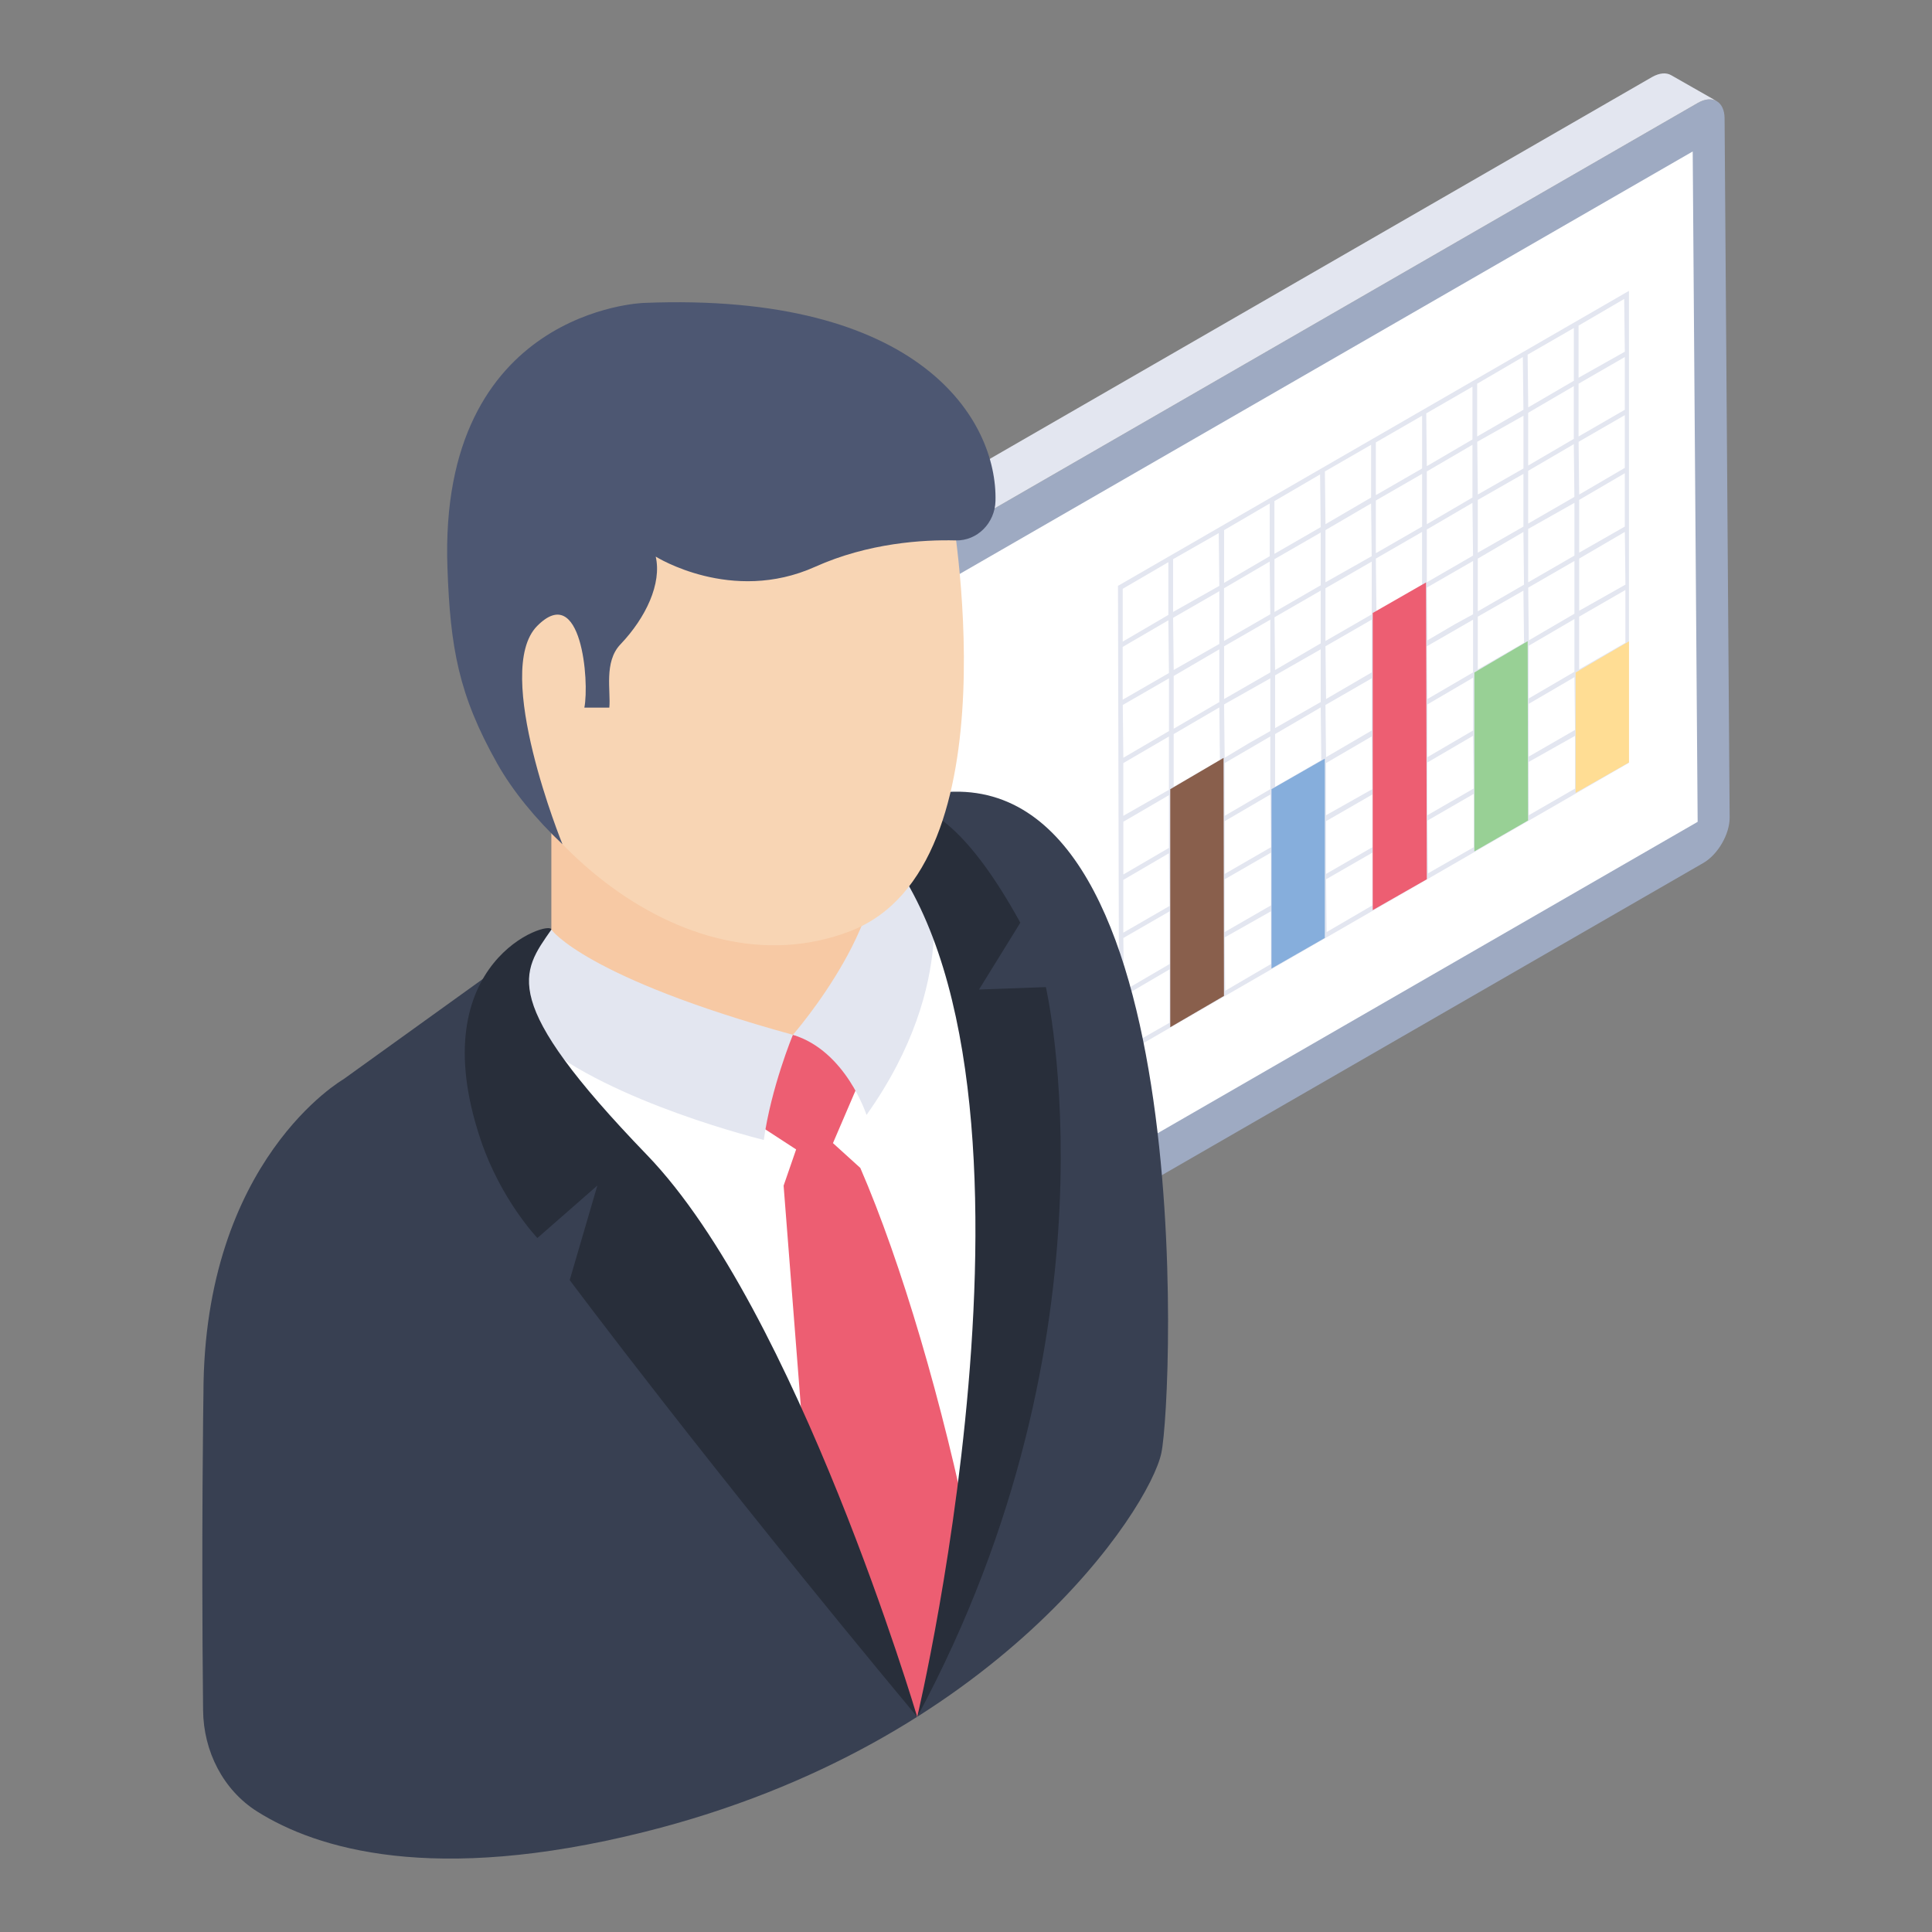 <svg xmlns="http://www.w3.org/2000/svg" enable-background="new 0 0 50 50" viewBox="0 0 50 50"><rect x="0" y="0" width="50" height="50" fill="#808080" stroke="none"/><path fill="#9EAAC2" d="M21.052,34.817l-0.133-18.085c-0.003-0.435,0.305-0.969,0.683-1.189l22.335-12.878
				c0.382-0.218,0.692-0.04,0.695,0.395l0.131,18.088c0.006,0.436-0.303,0.967-0.682,1.186l-22.335,12.878
				C21.365,35.429,21.053,35.254,21.052,34.817z"/><polygon fill="#FFF" points="43.935 21.269 21.874 33.99 21.746 16.635 43.807 3.92"/><path fill="#E3E6F0" d="M21.254,35.257l-1.182-0.669c-0.123-0.07-0.202-0.224-0.202-0.441l-0.131-18.088
				c-0.006-0.436,0.302-0.971,0.684-1.189l22.335-12.878c0.19-0.107,0.364-0.119,0.49-0.047l1.183,0.674
				c-0.129-0.074-0.301-0.065-0.493,0.045l-22.335,12.878c-0.379,0.219-0.686,0.754-0.683,1.189l0.133,18.085
				C21.052,35.033,21.131,35.187,21.254,35.257z"/><path fill="#E3E6F0" d="M28.933,15.162l0.015,6.167l0.015,6.029l13.194-7.616V7.528L28.933,15.162z
			 M40.853,8.427l1.181-0.69L42.05,9.102l-1.197,0.674V8.427z M40.853,9.93l1.197-0.69v1.365l-1.197,0.691
			V9.93z M39.549,13.55v-1.365l1.181-0.69l0.015,1.365L39.549,13.55z M40.746,13.014v1.365l-1.197,0.691
			v-1.381L40.746,13.014z M39.549,12.048v-1.365l1.181-0.69v1.365L39.549,12.048z M38.245,15.822v-1.365
			l1.181-0.69l0.015,1.365L38.245,15.822z M39.442,16.635l-1.197,0.689v-1.365l1.181-0.674L39.442,16.635z
			 M38.245,14.303v-1.365l1.181-0.674v1.365L38.245,14.303z M38.23,9.93l1.181-0.69l0.015,1.365l-1.197,0.691
			V9.93z M36.926,15.07v-1.366l1.181-0.69l0.015,1.365L36.926,15.07z M38.123,14.518v1.38l-0.476,0.26
			l-0.706,0.414l-0.015-1.365L38.123,14.518z M36.926,13.566v-1.365l1.181-0.69v1.365L36.926,13.566z
			 M35.622,18.844v-1.365l1.197-0.69v1.365L35.622,18.844z M36.819,18.292v1.365l-1.197,0.689v-1.365
			L36.819,18.292z M35.622,17.34v-1.38l1.181-0.674l0.015,1.365L35.622,17.34z M35.607,11.449l1.197-0.69
			v1.365l-1.197,0.69V11.449z M35.607,12.953l1.197-0.69v1.365l-1.197,0.689V12.953z M34.303,16.589
			v-1.365l1.197-0.69v1.365L34.303,16.589z M35.499,16.037v1.365l-1.181,0.689l-0.015-1.365L35.499,16.037z
			 M34.303,15.07v-1.351l1.181-0.69l0.015,1.365L34.303,15.07z M32.983,12.968l1.181-0.69l0.015,1.365
			l-1.197,0.69V12.968z M32.983,14.471l1.197-0.689v1.365l-1.197,0.691V14.471z M31.679,13.72l1.181-0.69
			v1.365l-1.181,0.69V13.72z M31.679,15.223l1.181-0.69l0.015,1.365l-1.197,0.69V15.223z M31.679,16.727
			l1.197-0.69v1.365l-1.197,0.689V16.727z M30.375,20.363v-1.365l1.181-0.69l0.015,1.365L30.375,20.363z
			 M31.572,21.192l-1.196,0.673v-1.365l0.828-0.475l0.353-0.199L31.572,21.192z M30.375,18.859v-1.365
			l1.181-0.69v1.365L30.375,18.859z M30.36,14.471l1.181-0.674l0.015,1.365l-1.197,0.675V14.471z
			 M29.056,15.238l1.181-0.689v1.365l-1.181,0.691V15.238z M29.056,16.742l1.181-0.689l0.015,1.365
			l-1.197,0.69V16.742z M30.253,17.555v1.365l-1.181,0.691l-0.015-1.366L30.253,17.555z M30.145,20.501
			l-1.074,0.613v-1.365l1.181-0.689v1.38L30.145,20.501z M30.253,20.578v1.365l-1.181,0.689v-1.365
			L30.253,20.578z M30.268,26.468l-1.181,0.675v-1.365l1.181-0.691V26.468z M30.268,24.95l-1.181,0.69
			l-0.015-1.365l1.197-0.69V24.95z M29.071,24.137v-1.365l1.181-0.69l0.015,1.365L29.071,24.137z
			 M31.556,15.3v1.365l-1.181,0.674l-0.015-1.35L31.556,15.3z M31.572,21.329v1.365l-1.181,0.675
			l-0.015-1.351L31.572,21.329z M31.572,22.833v1.365l-1.181,0.689v-1.365L31.572,22.833z M30.39,26.391v-1.365
			l1.181-0.691l0.015,1.365L30.39,26.391z M32.876,17.555v1.365l-0.568,0.322l-0.614,0.369l-0.015-1.381
			L32.876,17.555z M32.876,19.059v1.365l-1.181,0.689v-1.365l0.736-0.429L32.876,19.059z M32.891,24.95
			l-1.181,0.69l-0.015-1.38l1.196-0.675V24.95z M32.891,23.432l-1.196,0.689v-1.365l1.196-0.689V23.432z
			 M31.695,22.617v-1.365l1.181-0.69l0.015,1.365L31.695,22.617z M34.18,15.285v1.365l-1.181,0.69
			l-0.015-1.365L34.18,15.285z M34.18,16.804v1.365l-1.181,0.674v-1.365L34.18,16.804z M34.195,24.199
			l-1.181,0.674v-1.365l1.181-0.674V24.199z M34.195,22.679l-1.181,0.69l-0.015-1.365l1.197-0.691V22.679z
			 M34.195,21.176l-1.197,0.689v-1.365l1.197-0.69V21.176z M32.999,20.363v-1.365l0.813-0.475l0.368-0.215
			l0.015,1.365L32.999,20.363z M35.484,11.511v1.365l-1.181,0.69l-0.015-1.365L35.484,11.511z M35.499,17.555
			v1.351l-1.181,0.69l-0.015-1.351L35.499,17.555z M35.515,23.432l-1.181,0.689l-0.015-1.365l1.197-0.689
			V23.432z M35.515,21.927l-1.197,0.69v-1.365l1.197-0.69V21.927z M34.318,21.098v-1.35l1.181-0.689
			l0.015,1.365L34.318,21.098z M36.803,13.766v1.365l-1.181,0.69l-0.015-1.365L36.803,13.766z M36.819,19.795
			v1.365l-1.181,0.69l-0.015-1.365L36.819,19.795z M35.637,23.37v-1.381l1.181-0.675l0.015,1.366
			L35.637,23.37z M38.107,10.008v1.365l-1.181,0.691l-0.015-1.366L38.107,10.008z M38.123,16.037v1.365
			l-1.181,0.689l-0.015-1.365L38.123,16.037z M38.123,17.539v1.366l-1.181,0.69v-1.365L38.123,17.539z
			 M38.138,21.927l-1.181,0.675l-0.015-1.365l1.197-0.691V21.927z M36.941,21.098v-1.365l1.181-0.69
			l0.015,1.365L36.941,21.098z M39.427,10.759v1.365l-1.181,0.674l-0.015-1.365L39.427,10.759z
			 M39.442,16.788v1.365l-1.181,0.675l-0.015-1.365L39.442,16.788z M39.442,18.292v1.365l-1.181,0.674v-1.365
			L39.442,18.292z M38.261,21.85v-1.365l1.181-0.69l0.015,1.365L38.261,21.85z M40.731,8.489v1.365
			l-1.181,0.689l-0.015-1.365L40.731,8.489z M40.746,14.518v1.365l-1.181,0.69l-0.015-1.365L40.746,14.518z
			 M40.746,16.021v1.365l-1.181,0.69v-1.365L40.746,16.021z M40.761,20.409l-1.197,0.689v-1.38l1.197-0.674
			V20.409z M39.565,19.58v-1.365l1.181-0.69l0.015,1.366L39.565,19.58z M42.05,10.744v1.365l-1.181,0.69
			l-0.015-1.365L42.05,10.744z M42.05,12.247v1.381l-1.181,0.674v-1.365L42.05,12.247z M42.065,19.658
			l-1.181,0.674v-1.365l1.181-0.69V19.658z M42.065,18.139l-1.181,0.69l-0.015-1.365l1.197-0.691V18.139z
			 M42.065,16.635l-1.197,0.689v-1.365l1.197-0.69V16.635z M40.869,15.806v-1.35l1.105-0.645l0.077-0.045
			l0.015,1.365L40.869,15.806z"/><path fill="#384052" d="M24.051,20.551l-9.782,3.509l-5.382,3.872c0,0-3.622,2.082-3.622,8.142
						c0,0-0.058,3.663-0.009,8.191c0.011,1.052,0.514,2.06,1.405,2.62c1.532,0.963,4.543,1.894,10.016,0.525
						c9.122-2.28,13.075-8.362,13.379-9.807C30.36,36.159,31.045,19.335,24.051,20.551z"/><path fill="#FFF" d="M24.051,20.552l-9.782,3.508l-1.292,0.93c-0.805,1.439-1.625,1.17,2.455,5.431
									c4.47,4.668,8.305,14.012,8.305,14.012C26.063,35.179,25.831,27.17,24.051,20.552z"/><path fill="#F7C9A4" d="M14.269,20.737v3.322c0,0,1.576,2.443,6.251,3.053c0.431,0.056,2.48,0.159,2.769-0.165
						c0.669-0.749,0.305-2.483-0.001-6.122v-2.223L14.269,20.737z"/><path fill="#ED5E72" d="M20.52,26.781c0.863,0.086,1.529,0.634,1.744,1.155l-0.707,1.648l0.708,0.642
					c1.061,2.448,2.134,6.088,2.873,9.734l-1.402,4.473l-2.881-6.378l-0.575-7.37l0.324-0.938l-1.613-1.05
					C19.306,27.924,19.831,27.085,20.52,26.781z"/><path fill="#E3E6F0" d="M22.425,28.855c0,0-0.531-1.657-1.905-2.074c0,0,2.802-3.198,2.032-5.301l1.487,1.175
					C24.038,22.655,24.882,25.399,22.425,28.855z"/><path fill="#282E3A" d="M22.301,21.327c0,0,1.463-2.255,4.105,2.552l-1.069,1.73l1.73-0.063
					c0,0,2.054,8.88-3.329,18.887C23.737,44.433,27.944,26.716,22.301,21.327z"/><path fill="#F8D5B4" d="M24.601,13.013c0,0,1.738,9.411-2.595,11.084c-4.333,1.673-9.223-2.658-10.162-7.22
					C10.904,12.316,21.407,9.103,24.601,13.013z"/><path fill="#E3E6F0" d="M14.269,24.06c-0.846,0.314-1.118,2.224-0.363,2.864
					c1.909,1.616,5.861,2.578,5.861,2.578c0.187-1.353,0.753-2.721,0.753-2.721
					C15.149,25.303,14.269,24.06,14.269,24.06z"/><path fill="#282E3A" d="M23.737,44.433c0,0-3.116-10.526-6.992-14.541c-3.875-4.015-3.248-4.724-2.477-5.832
					c0.008-0.273-3.395,0.787-1.827,5.442c0.522,1.551,1.467,2.538,1.467,2.538l1.552-1.359l-0.716,2.447
					C14.745,33.13,18.255,37.842,23.737,44.433z"/><path fill="#4D5772" d="M16.653,7.84c0,0-5.315,0.173-5.073,6.859c0.074,2.06,0.284,3.278,1.29,5.065
			c0.402,0.713,1.002,1.439,1.687,2.086c0,0-1.82-4.471-0.656-5.649c1.145-1.158,1.357,1.43,1.222,2.113
			h0.646c0.042-0.425-0.146-1.184,0.287-1.637c0.664-0.696,1.073-1.579,0.914-2.272c0,0,1.96,1.236,4.122,0.265
			c1.382-0.621,2.799-0.705,3.642-0.684c0.559,0.014,1.014-0.45,1.029-1.021
			C25.816,10.882,23.834,7.546,16.653,7.84z"/><g><polygon fill="#ED5E72" points="36.926 22.755 35.526 23.554 35.526 15.864 36.906 15.074 36.906 15.255"/><polygon fill="#FFDD94" points="40.777 17.405 40.777 20.519 42.158 19.732 42.158 16.598"/><polygon fill="#98D095" points="39.546 21.234 38.156 22.034 38.156 17.404 39.536 16.594 39.536 16.775"/><polygon fill="#895F4C" points="31.676 25.775 30.286 26.585 30.286 20.424 31.666 19.614 31.666 19.795"/><polygon fill="#86AEDC" points="34.286 19.634 34.286 24.275 32.906 25.065 32.906 20.424"/></g></svg>